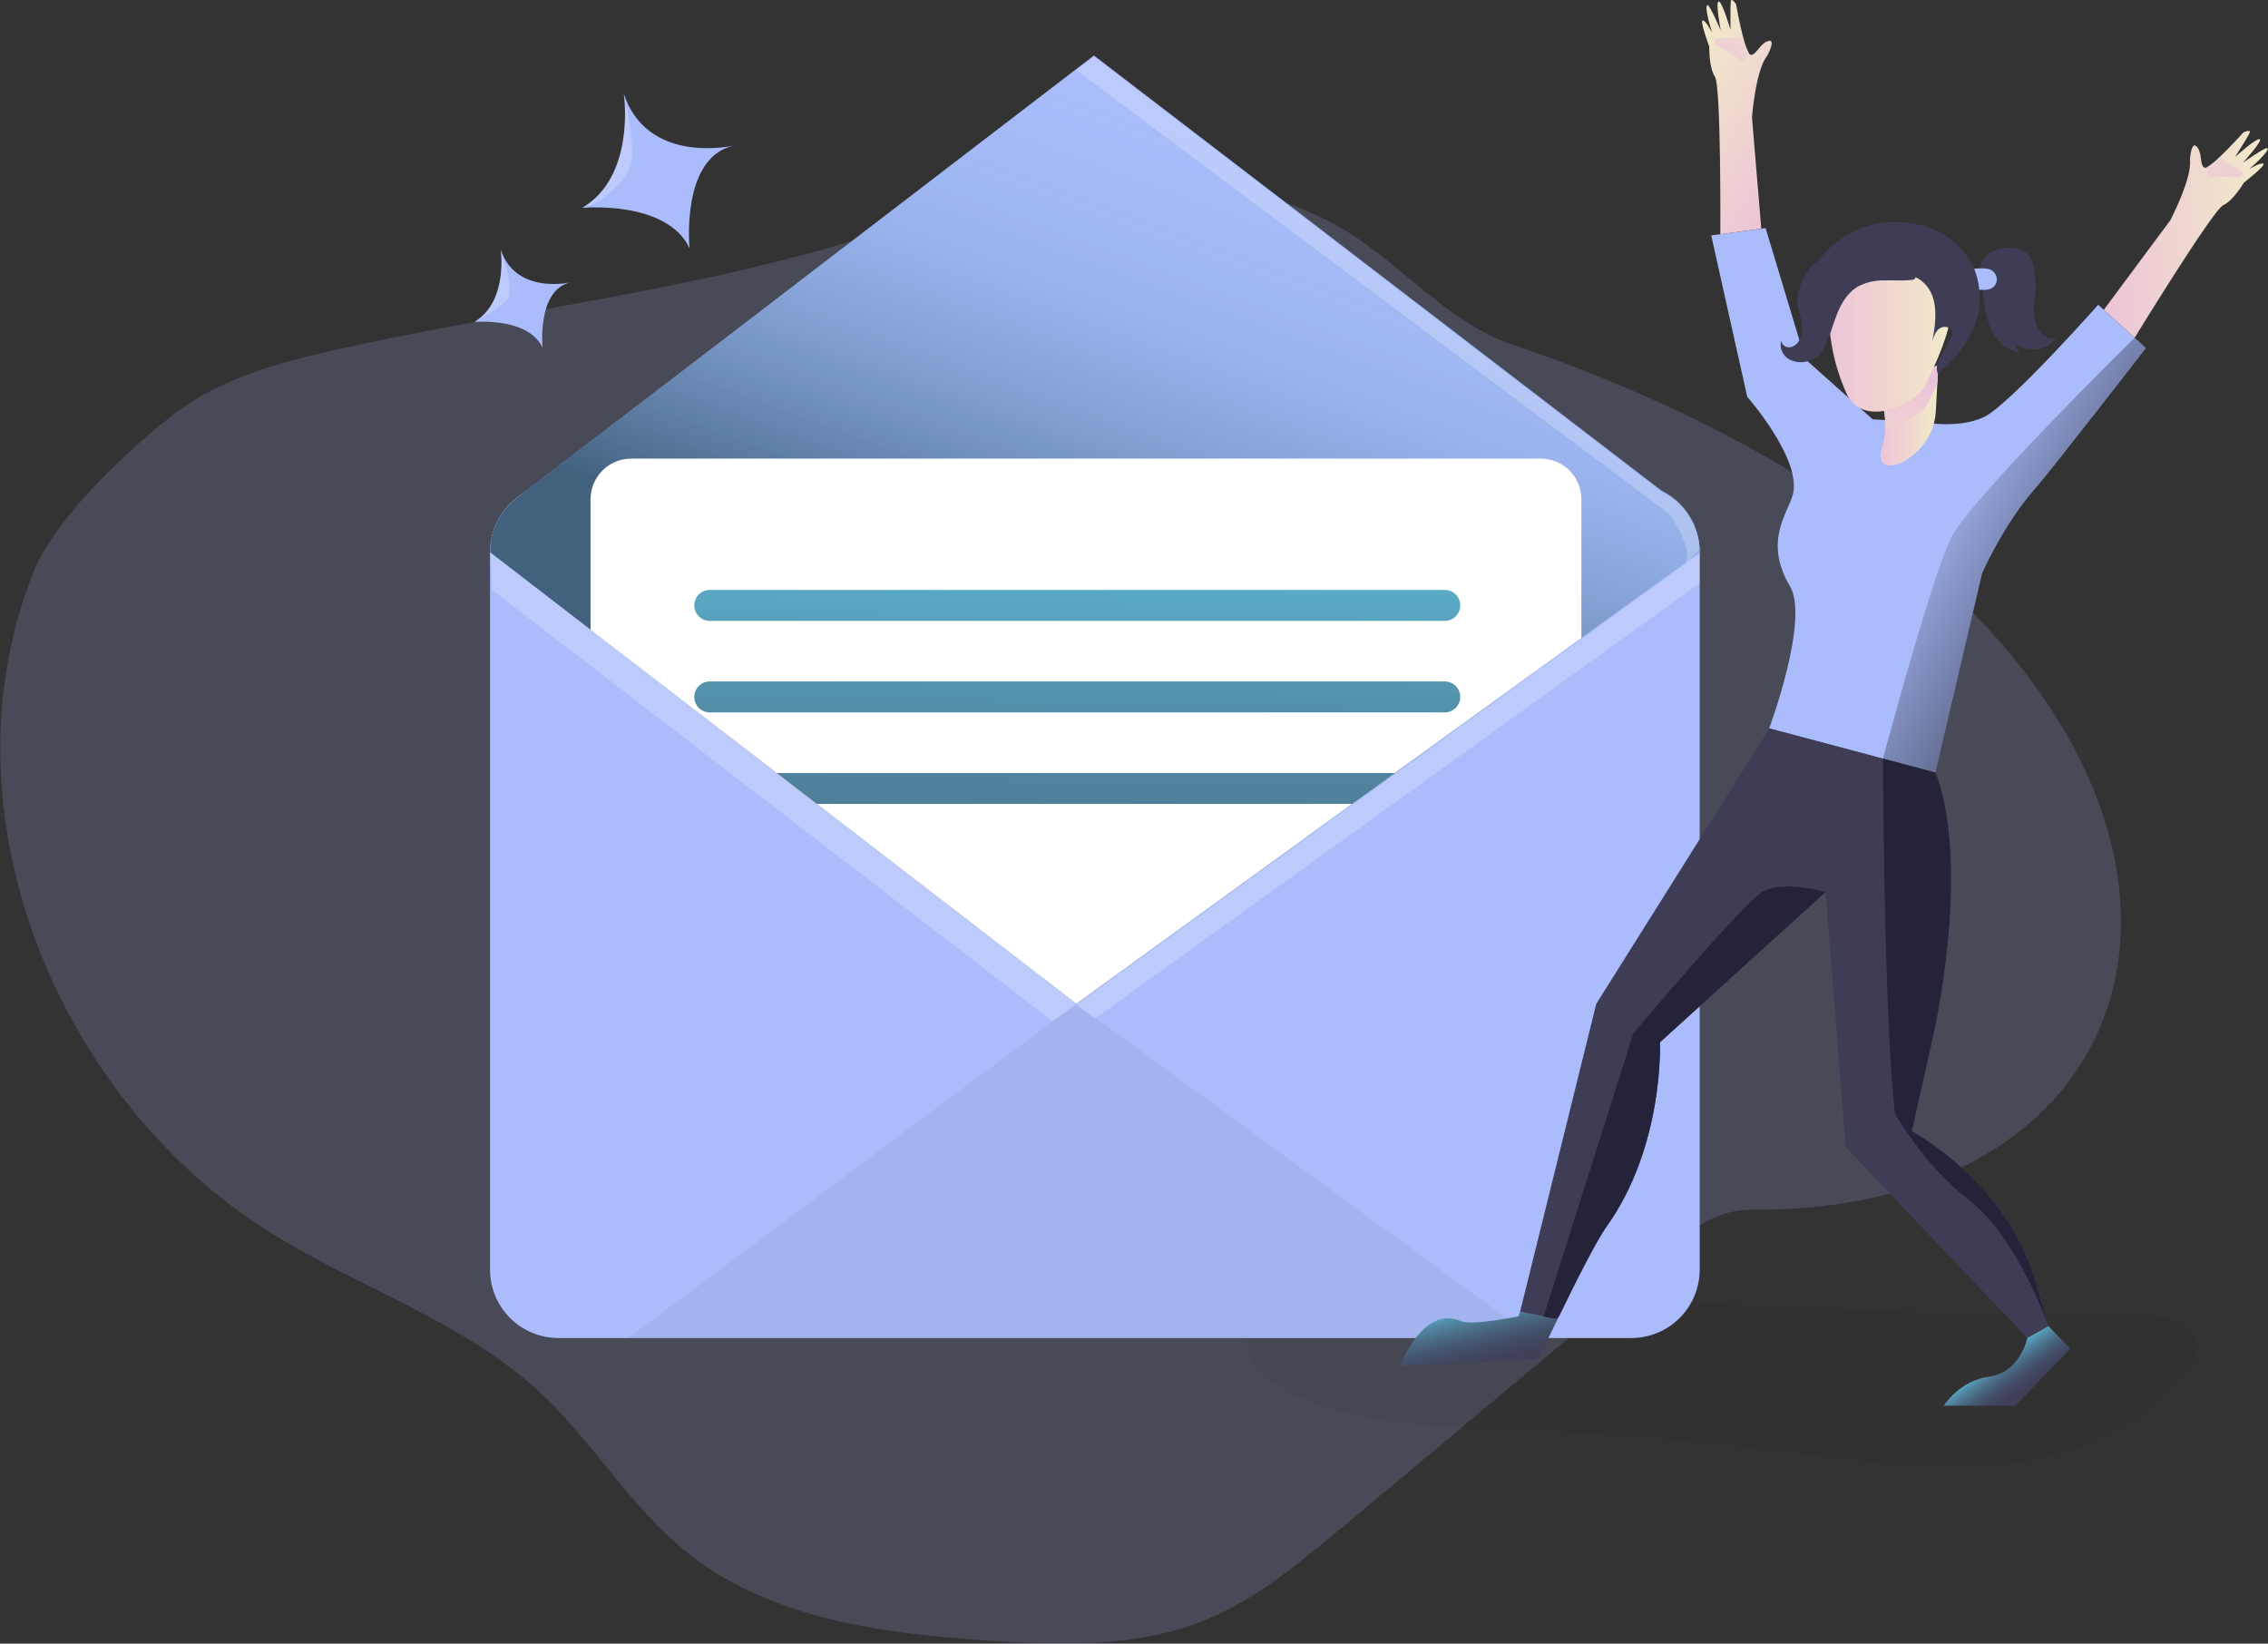 <svg width="207" height="150" viewBox="0 0 207 150" fill="none" xmlns="http://www.w3.org/2000/svg">
<rect x="0" y="0" width="207" height="150" fill="#333333" stroke="none"/>
<g clip-path="url(#clip0_2857_25626)">
<path opacity="0.18" d="M33.014 31.407C26.898 32.704 20.541 34.111 15.632 37.983C11.486 41.249 5.026 47.279 3.069 52.179C-5.223 72.875 4.152 98.058 22.348 110.937C30.905 116.995 41.571 119.927 49.262 127.058C54.127 131.568 57.534 137.538 62.71 141.684C70.272 147.736 80.483 149.076 90.147 149.724C96.86 150.179 103.835 150.375 110.064 147.822C114.566 145.978 118.38 142.814 122.124 139.696L146.926 118.985C150.911 115.661 154.637 110.367 159.825 110.402C206.524 110.736 209.672 55.779 138.001 31.437C131.684 29.292 127.353 23.327 121.418 20.269C109.159 13.95 95.051 15.998 82.687 20.37C66.989 25.935 49.305 27.942 33.014 31.407V31.407Z" fill="#AABCFB"/>
<path opacity="0.05" d="M195.77 120.065C197.725 120.098 200.242 120.585 200.544 122.515C200.707 123.52 200.132 124.497 199.509 125.309C195.612 130.402 189.154 132.977 182.782 133.668C176.411 134.359 169.989 133.392 163.627 132.608C154.434 131.472 145.205 130.718 135.938 130.346C129.35 130.08 122.421 129.914 116.747 126.558C115.695 125.937 114.659 125.161 114.154 124.045C113.149 121.826 114.737 119.125 116.918 118.047C119.099 116.97 121.662 117.075 124.094 117.206C147.978 118.492 171.845 120.065 195.77 120.065V120.065Z" fill="#000405"/>
<path d="M195.853 31.759C195.853 31.759 187.353 42.752 185.74 44.593C182.797 47.94 180.901 52.329 180.901 52.329L176.629 70.505L171.855 69.231L161.476 66.468C161.476 66.468 165.164 56.533 163.378 53.518C160.996 49.498 163.056 46.985 163.599 45.259C164.604 42.06 159.471 36.214 159.471 36.214L156.182 21.483L161.147 20.819L164.75 32.761L170.923 38.272L175.32 38.505C175.32 38.505 178.637 39.189 181.049 38.073C183.355 37.003 191.504 27.814 191.504 27.814L194.828 30.829L195.853 31.759ZM155.132 50.4V115.867C155.131 116.687 154.969 117.5 154.655 118.257C154.341 119.015 153.881 119.703 153.3 120.283C152.72 120.863 152.031 121.323 151.273 121.636C150.515 121.95 149.703 122.111 148.883 122.111H50.971C50.15 122.111 49.338 121.949 48.58 121.635C47.822 121.321 47.133 120.861 46.553 120.28C45.973 119.7 45.513 119.011 45.199 118.253C44.886 117.495 44.724 116.683 44.725 115.862V50.4C44.724 49.579 44.885 48.767 45.199 48.008C45.512 47.25 45.972 46.561 46.553 45.981C47.133 45.4 47.821 44.94 48.58 44.626C49.338 44.312 50.15 44.151 50.971 44.151H148.883C150.54 44.151 152.13 44.809 153.301 45.981C154.473 47.153 155.132 48.742 155.132 50.4V50.4Z" fill="#AABCFB"/>
<path d="M153.438 46.148H46.25L47.119 45.483C47.16 45.448 47.201 45.415 47.245 45.385L98.235 6.299L99.846 5.065L151.722 44.834L153.438 46.148Z" fill="#AABCFB"/>
<path d="M155.132 50.399L153.828 51.341L144.333 58.218L98.235 91.608L53.901 57.465L44.725 50.399L44.843 49.186C45.066 48.048 45.604 46.995 46.395 46.148C46.618 45.906 46.86 45.683 47.119 45.482C47.159 45.447 47.201 45.414 47.245 45.384C48.321 44.581 49.628 44.148 50.971 44.15H148.883C150.435 44.151 151.932 44.73 153.082 45.773C154.231 46.817 154.951 48.251 155.102 49.796C155.122 49.996 155.132 50.198 155.132 50.399V50.399Z" fill="#AABCFB"/>
<path opacity="0.61" d="M47.119 45.477C46.861 45.68 46.619 45.903 46.396 46.143H46.25L47.119 45.477Z" fill="url(#paint0_linear_2857_25626)"/>
<path opacity="0.61" d="M155.132 50.4L153.828 51.344L144.333 58.219L98.235 91.608L53.901 57.467L44.725 50.4L44.843 49.188C45.066 48.05 45.604 46.997 46.395 46.148C46.619 45.908 46.861 45.685 47.119 45.483L47.245 45.387L98.235 6.299L99.845 5.065L151.722 44.834C152.658 45.311 153.458 46.015 154.049 46.883C154.639 47.751 155.001 48.754 155.101 49.799C155.122 49.999 155.132 50.199 155.132 50.4V50.4Z" fill="url(#paint1_linear_2857_25626)"/>
<path d="M144.333 45.563V58.221L127.32 70.532L123.418 73.367L98.235 91.608L74.549 73.367L70.883 70.543L53.9 57.477V45.563C53.9 44.578 54.291 43.635 54.987 42.938C55.683 42.242 56.627 41.852 57.611 41.852H140.624C141.608 41.852 142.551 42.243 143.247 42.939C143.942 43.635 144.333 44.579 144.333 45.563V45.563Z" fill="white"/>
<path d="M131.865 56.661H64.779C64.405 56.661 64.046 56.512 63.781 56.248C63.516 55.983 63.367 55.623 63.367 55.249C63.367 55.063 63.404 54.88 63.475 54.709C63.546 54.537 63.65 54.382 63.781 54.251C63.912 54.119 64.068 54.015 64.239 53.944C64.41 53.873 64.594 53.837 64.779 53.837H131.865C132.05 53.837 132.234 53.873 132.405 53.944C132.576 54.015 132.732 54.119 132.863 54.251C132.994 54.382 133.098 54.537 133.169 54.709C133.24 54.88 133.277 55.063 133.277 55.249C133.277 55.623 133.128 55.983 132.863 56.248C132.598 56.512 132.239 56.661 131.865 56.661Z" fill="url(#paint2_linear_2857_25626)"/>
<path d="M131.865 65.016H64.779C64.405 65.016 64.046 64.867 63.781 64.602C63.516 64.337 63.367 63.978 63.367 63.603C63.367 63.229 63.516 62.87 63.781 62.605C64.046 62.34 64.405 62.191 64.779 62.191H131.865C132.239 62.191 132.598 62.34 132.863 62.605C133.128 62.87 133.277 63.229 133.277 63.603C133.277 63.978 133.128 64.337 132.863 64.602C132.598 64.867 132.239 65.016 131.865 65.016Z" fill="url(#paint3_linear_2857_25626)"/>
<path d="M127.32 70.543L123.418 73.367H74.548L70.88 70.543H127.32Z" fill="url(#paint4_linear_2857_25626)"/>
<path opacity="0.05" d="M98.234 91.608L57.315 122.116H139.998L98.234 91.608Z" fill="#000405"/>
<path d="M62.938 22.664C60.878 18.244 53.139 18.97 53.139 18.97C57.913 16.154 56.999 9 56.941 8.578C59.029 14.814 66.237 13.437 66.883 13.302C62.097 14.483 62.938 22.664 62.938 22.664V22.664ZM49.521 31.731C48.212 28.922 43.29 29.385 43.29 29.385C46.406 27.533 45.7 22.767 45.7 22.767V22.794C47.036 26.736 51.609 25.862 52.016 25.777C48.986 26.53 49.521 31.731 49.521 31.731Z" fill="#AABCFB"/>
<path d="M181.32 23.292C181.926 22.804 182.694 22.562 183.471 22.613C184.039 22.59 184.595 22.782 185.028 23.151C185.362 23.526 185.574 23.992 185.636 24.49C185.759 25.107 185.805 25.736 185.775 26.364C185.719 27.518 185.42 28.739 185.918 29.782C186.037 30.029 186.196 30.255 186.39 30.45C186.615 30.702 186.928 30.857 187.265 30.885C187.432 30.892 187.596 30.839 187.728 30.736C187.86 30.633 187.95 30.486 187.983 30.322C187.816 30.694 187.565 31.023 187.251 31.284C186.936 31.544 186.566 31.729 186.169 31.824C185.772 31.919 185.359 31.921 184.961 31.831C184.562 31.741 184.19 31.561 183.873 31.304L184.31 32.191C183.948 32.097 183.597 31.964 183.265 31.794C182.197 31.214 181.599 30.035 181.315 28.844C181.064 27.751 181.013 26.623 180.777 25.525C180.594 24.684 180.639 23.9 181.32 23.292V23.292Z" fill="#3F3D56"/>
<path d="M180.998 24.497C181.215 24.49 181.431 24.523 181.636 24.595C181.806 24.666 181.953 24.782 182.062 24.93C182.17 25.078 182.236 25.254 182.252 25.437C182.261 25.621 182.216 25.804 182.124 25.963C182.031 26.122 181.894 26.251 181.729 26.334C181.514 26.422 181.283 26.463 181.051 26.452C180.84 26.452 180.626 26.452 180.415 26.432C180.355 26.432 180.295 26.418 180.242 26.389C180.188 26.345 180.147 26.287 180.123 26.221C179.986 25.947 179.882 25.658 179.814 25.359C179.641 24.434 180.264 24.49 180.998 24.497V24.497Z" fill="#AABCFB"/>
<path d="M176.91 33.319C176.91 33.319 176.87 34.045 176.82 34.99C176.777 35.787 176.724 36.749 176.682 37.548C176.608 38.9 176.028 40.174 175.056 41.116C174.488 41.696 173.134 42.779 172.101 42.395C171.599 42.209 171.581 41.576 171.687 41.196C171.919 40.505 172.049 39.782 172.071 39.053C172.088 38.463 172.035 37.872 171.913 37.294C171.265 35.679 176.91 33.319 176.91 33.319Z" fill="url(#paint5_linear_2857_25626)"/>
<path d="M176.91 33.319C176.91 33.319 176.87 34.045 176.82 34.99C176.423 35.875 176.051 36.596 175.847 36.955C175.438 37.681 173.754 38.824 172.078 39.053C172.095 38.463 172.042 37.872 171.92 37.294C171.264 35.679 176.91 33.319 176.91 33.319Z" fill="url(#paint6_linear_2857_25626)"/>
<path d="M171.994 23.698C171.254 23.743 170.531 23.94 169.871 24.277C169.21 24.613 168.626 25.082 168.154 25.654C167.683 26.226 167.334 26.889 167.13 27.602C166.926 28.314 166.871 29.062 166.969 29.796C167.136 31.992 167.7 34.138 168.632 36.133C170.391 39.148 174.848 36.668 175.554 35.427C176.26 34.186 178.969 28.588 177.83 27.003C177.046 25.932 174.873 23.583 171.994 23.698V23.698Z" fill="url(#paint7_linear_2857_25626)"/>
<path d="M170.41 20.636C172.301 20.084 174.319 20.142 176.174 20.804C178.001 21.498 179.576 22.925 180.272 24.752C180.871 26.444 180.814 28.3 180.111 29.953C179.404 31.592 178.278 33.015 176.845 34.081C176.476 32.95 177.614 31.945 178.056 30.842C178.159 30.638 178.181 30.403 178.119 30.184C177.958 29.774 177.345 29.729 176.996 29.995C176.647 30.262 176.493 30.711 176.365 31.131C176.704 29.334 176.956 27.224 175.684 25.907C174.931 25.128 173.792 24.837 172.707 24.827C171.71 24.824 170.723 25.026 169.808 25.419C168.892 25.813 168.066 26.39 167.383 27.116C166.983 27.545 166.415 28.073 165.908 27.777C165.75 27.669 165.626 27.518 165.551 27.342C164.051 24.372 167.991 21.299 170.41 20.636V20.636Z" fill="#3F3D56"/>
<path d="M172.838 23.955C171.581 23.402 170.262 22.95 168.898 22.95C167.534 22.95 166.119 23.413 165.217 24.438C164.746 25.009 164.403 25.675 164.212 26.39C164.06 26.837 164.001 27.311 164.036 27.782C164.091 28.123 164.175 28.46 164.287 28.787C164.524 29.601 164.624 30.546 164.109 31.229C164.013 31.365 163.888 31.478 163.743 31.559C163.598 31.64 163.436 31.687 163.27 31.696C163.103 31.699 162.942 31.642 162.815 31.534C162.688 31.426 162.605 31.276 162.581 31.111C162.36 31.737 162.722 32.47 163.297 32.799C163.594 32.95 163.919 33.037 164.251 33.053C164.583 33.069 164.915 33.014 165.225 32.892C165.485 32.81 165.726 32.678 165.936 32.503C166.142 32.304 166.312 32.07 166.438 31.812C166.963 30.86 167.227 29.802 167.619 28.774C168.011 27.747 168.579 26.764 169.506 26.186C170.241 25.785 171.066 25.58 171.903 25.591C172.735 25.563 173.571 25.631 174.4 25.556C175.23 25.48 174.629 24.988 174.272 24.729C173.822 24.422 173.341 24.163 172.838 23.955V23.955Z" fill="#3F3D56"/>
<path d="M206.584 14.947C206.797 15.113 204.797 16.671 204.797 16.671C204.797 16.671 203.863 18.282 202.913 18.729C201.963 19.176 194.827 30.827 194.827 30.827L192.011 28.274L198.086 20.101C198.086 20.101 200.096 16.249 199.873 14.573C199.873 14.573 199.993 12.593 200.599 13.513C201.026 14.169 200.752 15.201 201.257 15.312C201.313 15.317 201.369 15.305 201.418 15.277C201.837 15.022 202.221 14.715 202.561 14.362C203.566 13.405 204.767 12.073 204.767 12.073C204.767 12.073 205.425 11.794 205.342 12.073C205.259 12.352 204.051 14.234 203.983 14.335C204.096 14.232 205.95 12.576 206.244 12.704C206.538 12.832 204.807 14.739 204.707 14.85C204.815 14.774 206.792 13.397 206.94 13.52C207.219 13.754 205.433 15.304 205.285 15.422C205.398 15.362 206.38 14.787 206.584 14.947V14.947Z" fill="url(#paint8_linear_2857_25626)"/>
<path d="M204.463 16.141C204.313 16.19 204.154 16.203 203.998 16.178C203.492 16.14 202.983 16.131 202.475 16.153C202.134 16.168 201.428 16.405 201.41 15.874C201.41 15.734 201.445 15.596 201.438 15.455C201.438 15.395 201.423 15.334 201.413 15.274C201.832 15.02 202.216 14.712 202.556 14.359C202.71 14.411 202.855 14.484 202.988 14.578C203.323 14.794 203.653 15.008 203.978 15.219C204.154 15.334 204.33 15.45 204.498 15.575C204.573 15.622 204.632 15.689 204.669 15.769C204.685 15.845 204.673 15.925 204.635 15.993C204.598 16.062 204.536 16.114 204.463 16.141V16.141Z" fill="url(#paint9_linear_2857_25626)"/>
<path d="M155.401 1.864C155.129 1.894 156.009 4.271 156.009 4.271C156.009 4.271 155.953 6.133 156.524 7.012C157.094 7.892 157.014 21.372 157.014 21.372L160.752 20.869L159.903 10.716C159.903 10.716 160.227 6.384 161.3 5.08C161.3 5.08 162.24 3.334 161.242 3.796C160.534 4.128 160.22 5.148 159.735 4.977C159.684 4.952 159.643 4.912 159.617 4.862C159.389 4.426 159.22 3.962 159.114 3.482C158.76 2.138 158.448 0.374 158.448 0.374C158.448 0.374 158.046 -0.204 157.981 0.075C157.916 0.354 157.938 2.588 157.941 2.716C157.898 2.573 157.2 0.181 156.873 0.138C156.546 0.095 157.021 2.625 157.051 2.771C156.996 2.65 156.046 0.439 155.85 0.465C155.491 0.517 156.205 2.784 156.257 2.952C156.187 2.841 155.657 1.839 155.401 1.864V1.864Z" fill="url(#paint10_linear_2857_25626)"/>
<path d="M156.566 3.997C156.668 4.116 156.796 4.21 156.941 4.271C157.391 4.506 157.828 4.768 158.247 5.055C158.531 5.248 159.001 5.826 159.3 5.379C159.38 5.263 159.418 5.128 159.498 5.01C159.535 4.96 159.574 4.912 159.617 4.866C159.388 4.431 159.219 3.967 159.114 3.487C158.956 3.45 158.793 3.436 158.632 3.447L157.453 3.47C157.242 3.47 157.031 3.47 156.82 3.497C156.731 3.497 156.643 3.523 156.569 3.573C156.517 3.631 156.489 3.706 156.488 3.784C156.488 3.862 156.516 3.938 156.566 3.997V3.997Z" fill="url(#paint11_linear_2857_25626)"/>
<path d="M142.151 120.404C141.146 122.457 140.415 124.053 140.415 124.053L127.77 124.656C127.77 124.656 129.865 119.11 133.275 120.542C134.428 121.025 138.606 120.118 138.606 120.118L138.737 119.698L142.151 120.404Z" fill="url(#paint12_linear_2857_25626)"/>
<path d="M186.97 121.025L185.033 122.111L168.45 104.679L166.621 81.407L151.501 95.123C151.501 95.123 151.905 104.568 146.619 111.957C145.671 113.282 143.744 117.128 142.287 120.133C142.242 120.226 142.197 120.322 142.154 120.415L141.87 120.357L140.882 120.151L138.739 119.709L145.689 91.618L161.48 66.478L171.86 69.241L176.634 70.515C176.634 70.515 179.855 76.97 176.634 93.676L174.498 103.239C174.498 103.239 183.106 107.829 185.759 116.91L186.968 121.02L186.97 121.025Z" fill="#3F3D56"/>
<path d="M186.971 121.025L188.938 123.083L183.946 128.289H177.413C177.413 128.289 178.805 125.99 181.589 125.626C184.373 125.262 185.039 122.108 185.039 122.108L186.971 121.025Z" fill="url(#paint13_linear_2857_25626)"/>
<path opacity="0.22" d="M54.247 18.608L53.144 18.97C57.918 16.154 57.003 9 56.946 8.578C57.021 8.917 58.132 13.638 57.526 15.189C56.77 17.126 54.247 18.608 54.247 18.608ZM46.358 27.247C45.775 28.053 43.458 29.297 43.3 29.38C46.415 27.528 45.709 22.762 45.709 22.762V22.789C45.833 23.116 46.925 26.457 46.358 27.247V27.247Z" fill="white"/>
<path opacity="0.22" d="M44.91 53.837L96.084 93.211L98.235 91.608L44.725 50.399L44.91 53.837ZM99.928 92.957L155.132 53.224V50.513L98.235 91.719L99.928 92.957Z" fill="white"/>
<path opacity="0.22" d="M155.101 49.91L154.95 50.332L153.827 51.455C154.616 50.093 152.388 46.932 152.388 46.932L151.498 46.267L148.827 44.257L98.234 6.412L99.845 5.179L151.722 44.945C152.657 45.422 153.457 46.127 154.047 46.995C154.638 47.862 155 48.865 155.101 49.91V49.91Z" fill="white"/>
<path opacity="0.61" d="M195.853 31.758C195.853 31.758 187.353 42.751 185.74 44.593C182.798 47.939 180.901 52.329 180.901 52.329L176.629 70.505L171.855 69.231C171.855 69.231 176.313 52.565 178.104 49.027C179.896 45.489 194.823 30.826 194.823 30.826L195.853 31.758Z" fill="url(#paint14_linear_2857_25626)"/>
<path d="M186.968 121.02C186.88 120.769 184.044 112.89 179.785 109.586C175.461 106.229 172.948 101.596 172.948 101.596C171.931 92.701 171.86 69.231 171.86 69.231L176.634 70.505C176.634 70.505 179.855 76.96 176.634 93.666L174.498 103.229C174.498 103.229 183.106 107.829 185.76 116.91L186.968 121.02ZM151.501 95.118C151.501 95.118 151.905 104.563 146.619 111.953C145.672 113.277 143.745 117.123 142.287 120.128L141.87 120.352L140.883 120.146L149.079 94.294C149.079 94.294 159.006 82.533 160.823 81.407C162.639 80.282 166.622 81.407 166.622 81.407L151.501 95.118Z" fill="#25233A"/>
</g>
<defs>
<linearGradient id="paint0_linear_2857_25626" x1="46.29" y1="46.89" x2="47.252" y2="44.274" gradientUnits="userSpaceOnUse">
<stop offset="0.36" stop-color="#00272E"/>
<stop offset="0.75" stop-color="#3F80A1" stop-opacity="0.25"/>
<stop offset="1" stop-color="#69B9EB" stop-opacity="0"/>
</linearGradient>
<linearGradient id="paint1_linear_2857_25626" x1="86.197" y1="87.181" x2="114.423" y2="10.427" gradientUnits="userSpaceOnUse">
<stop offset="0.36" stop-color="#00272E"/>
<stop offset="0.75" stop-color="#3F80A1" stop-opacity="0.25"/>
<stop offset="1" stop-color="#69B9EB" stop-opacity="0"/>
</linearGradient>
<linearGradient id="paint2_linear_2857_25626" x1="98.734" y1="35.078" x2="96.191" y2="159.287" gradientUnits="userSpaceOnUse">
<stop stop-color="#68E1FD"/>
<stop offset="0.01" stop-color="#67DDF9"/>
<stop offset="0.12" stop-color="#5CB3CE"/>
<stop offset="0.24" stop-color="#538EA9"/>
<stop offset="0.37" stop-color="#4C718B"/>
<stop offset="0.5" stop-color="#465A73"/>
<stop offset="0.63" stop-color="#424A63"/>
<stop offset="0.79" stop-color="#404059"/>
<stop offset="0.99" stop-color="#3F3D56"/>
</linearGradient>
<linearGradient id="paint3_linear_2857_25626" x1="98.905" y1="35.081" x2="96.362" y2="159.292" gradientUnits="userSpaceOnUse">
<stop stop-color="#68E1FD"/>
<stop offset="0.01" stop-color="#67DDF9"/>
<stop offset="0.12" stop-color="#5CB3CE"/>
<stop offset="0.24" stop-color="#538EA9"/>
<stop offset="0.37" stop-color="#4C718B"/>
<stop offset="0.5" stop-color="#465A73"/>
<stop offset="0.63" stop-color="#424A63"/>
<stop offset="0.79" stop-color="#404059"/>
<stop offset="0.99" stop-color="#3F3D56"/>
</linearGradient>
<linearGradient id="paint4_linear_2857_25626" x1="99.825" y1="35.098" x2="97.282" y2="159.309" gradientUnits="userSpaceOnUse">
<stop stop-color="#68E1FD"/>
<stop offset="0.01" stop-color="#67DDF9"/>
<stop offset="0.12" stop-color="#5CB3CE"/>
<stop offset="0.24" stop-color="#538EA9"/>
<stop offset="0.37" stop-color="#4C718B"/>
<stop offset="0.5" stop-color="#465A73"/>
<stop offset="0.63" stop-color="#424A63"/>
<stop offset="0.79" stop-color="#404059"/>
<stop offset="0.99" stop-color="#3F3D56"/>
</linearGradient>
<linearGradient id="paint5_linear_2857_25626" x1="171.636" y1="37.897" x2="176.91" y2="37.897" gradientUnits="userSpaceOnUse">
<stop stop-color="#ECC4D7"/>
<stop offset="0.42" stop-color="#EFD4D1"/>
<stop offset="1" stop-color="#F2EAC9"/>
</linearGradient>
<linearGradient id="paint6_linear_2857_25626" x1="174.43" y1="34.963" x2="173.342" y2="47.161" gradientUnits="userSpaceOnUse">
<stop stop-color="#ECC4D7"/>
<stop offset="0.42" stop-color="#EFD4D1"/>
<stop offset="1" stop-color="#F2EAC9"/>
</linearGradient>
<linearGradient id="paint7_linear_2857_25626" x1="166.926" y1="30.631" x2="178.109" y2="30.631" gradientUnits="userSpaceOnUse">
<stop stop-color="#ECC4D7"/>
<stop offset="0.42" stop-color="#EFD4D1"/>
<stop offset="1" stop-color="#F2EAC9"/>
</linearGradient>
<linearGradient id="paint8_linear_2857_25626" x1="192.011" y1="21.387" x2="206.976" y2="21.387" gradientUnits="userSpaceOnUse">
<stop stop-color="#ECC4D7"/>
<stop offset="0.42" stop-color="#EFD4D1"/>
<stop offset="1" stop-color="#F2EAC9"/>
</linearGradient>
<linearGradient id="paint9_linear_2857_25626" x1="203.533" y1="19.616" x2="202.021" y2="7.872" gradientUnits="userSpaceOnUse">
<stop stop-color="#ECC4D7"/>
<stop offset="0.42" stop-color="#EFD4D1"/>
<stop offset="1" stop-color="#F2EAC9"/>
</linearGradient>
<linearGradient id="paint10_linear_2857_25626" x1="164.516" y1="15.069" x2="151.828" y2="7.141" gradientUnits="userSpaceOnUse">
<stop stop-color="#ECC4D7"/>
<stop offset="0.42" stop-color="#EFD4D1"/>
<stop offset="1" stop-color="#F2EAC9"/>
</linearGradient>
<linearGradient id="paint11_linear_2857_25626" x1="155.643" y1="7.531" x2="163.149" y2="-1.627" gradientUnits="userSpaceOnUse">
<stop stop-color="#ECC4D7"/>
<stop offset="0.42" stop-color="#EFD4D1"/>
<stop offset="1" stop-color="#F2EAC9"/>
</linearGradient>
<linearGradient id="paint12_linear_2857_25626" x1="133.903" y1="118.118" x2="135.84" y2="126.188" gradientUnits="userSpaceOnUse">
<stop stop-color="#68E1FD"/>
<stop offset="0.01" stop-color="#67DDF9"/>
<stop offset="0.12" stop-color="#5CB3CE"/>
<stop offset="0.24" stop-color="#538EA9"/>
<stop offset="0.37" stop-color="#4C718B"/>
<stop offset="0.5" stop-color="#465A73"/>
<stop offset="0.63" stop-color="#424A63"/>
<stop offset="0.79" stop-color="#404059"/>
<stop offset="0.99" stop-color="#3F3D56"/>
</linearGradient>
<linearGradient id="paint13_linear_2857_25626" x1="181.652" y1="123.558" x2="184.88" y2="128.076" gradientUnits="userSpaceOnUse">
<stop stop-color="#68E1FD"/>
<stop offset="0.01" stop-color="#67DDF9"/>
<stop offset="0.12" stop-color="#5CB3CE"/>
<stop offset="0.24" stop-color="#538EA9"/>
<stop offset="0.37" stop-color="#4C718B"/>
<stop offset="0.5" stop-color="#465A73"/>
<stop offset="0.63" stop-color="#424A63"/>
<stop offset="0.79" stop-color="#404059"/>
<stop offset="0.99" stop-color="#3F3D56"/>
</linearGradient>
<linearGradient id="paint14_linear_2857_25626" x1="193.466" y1="55.861" x2="174.421" y2="44.886" gradientUnits="userSpaceOnUse">
<stop/>
<stop offset="0.98" stop-opacity="0"/>
</linearGradient>
<clipPath id="clip0_2857_25626">
<rect width="206.952" height="150" fill="white" transform="translate(0.023)"/>
</clipPath>
</defs>
</svg>
